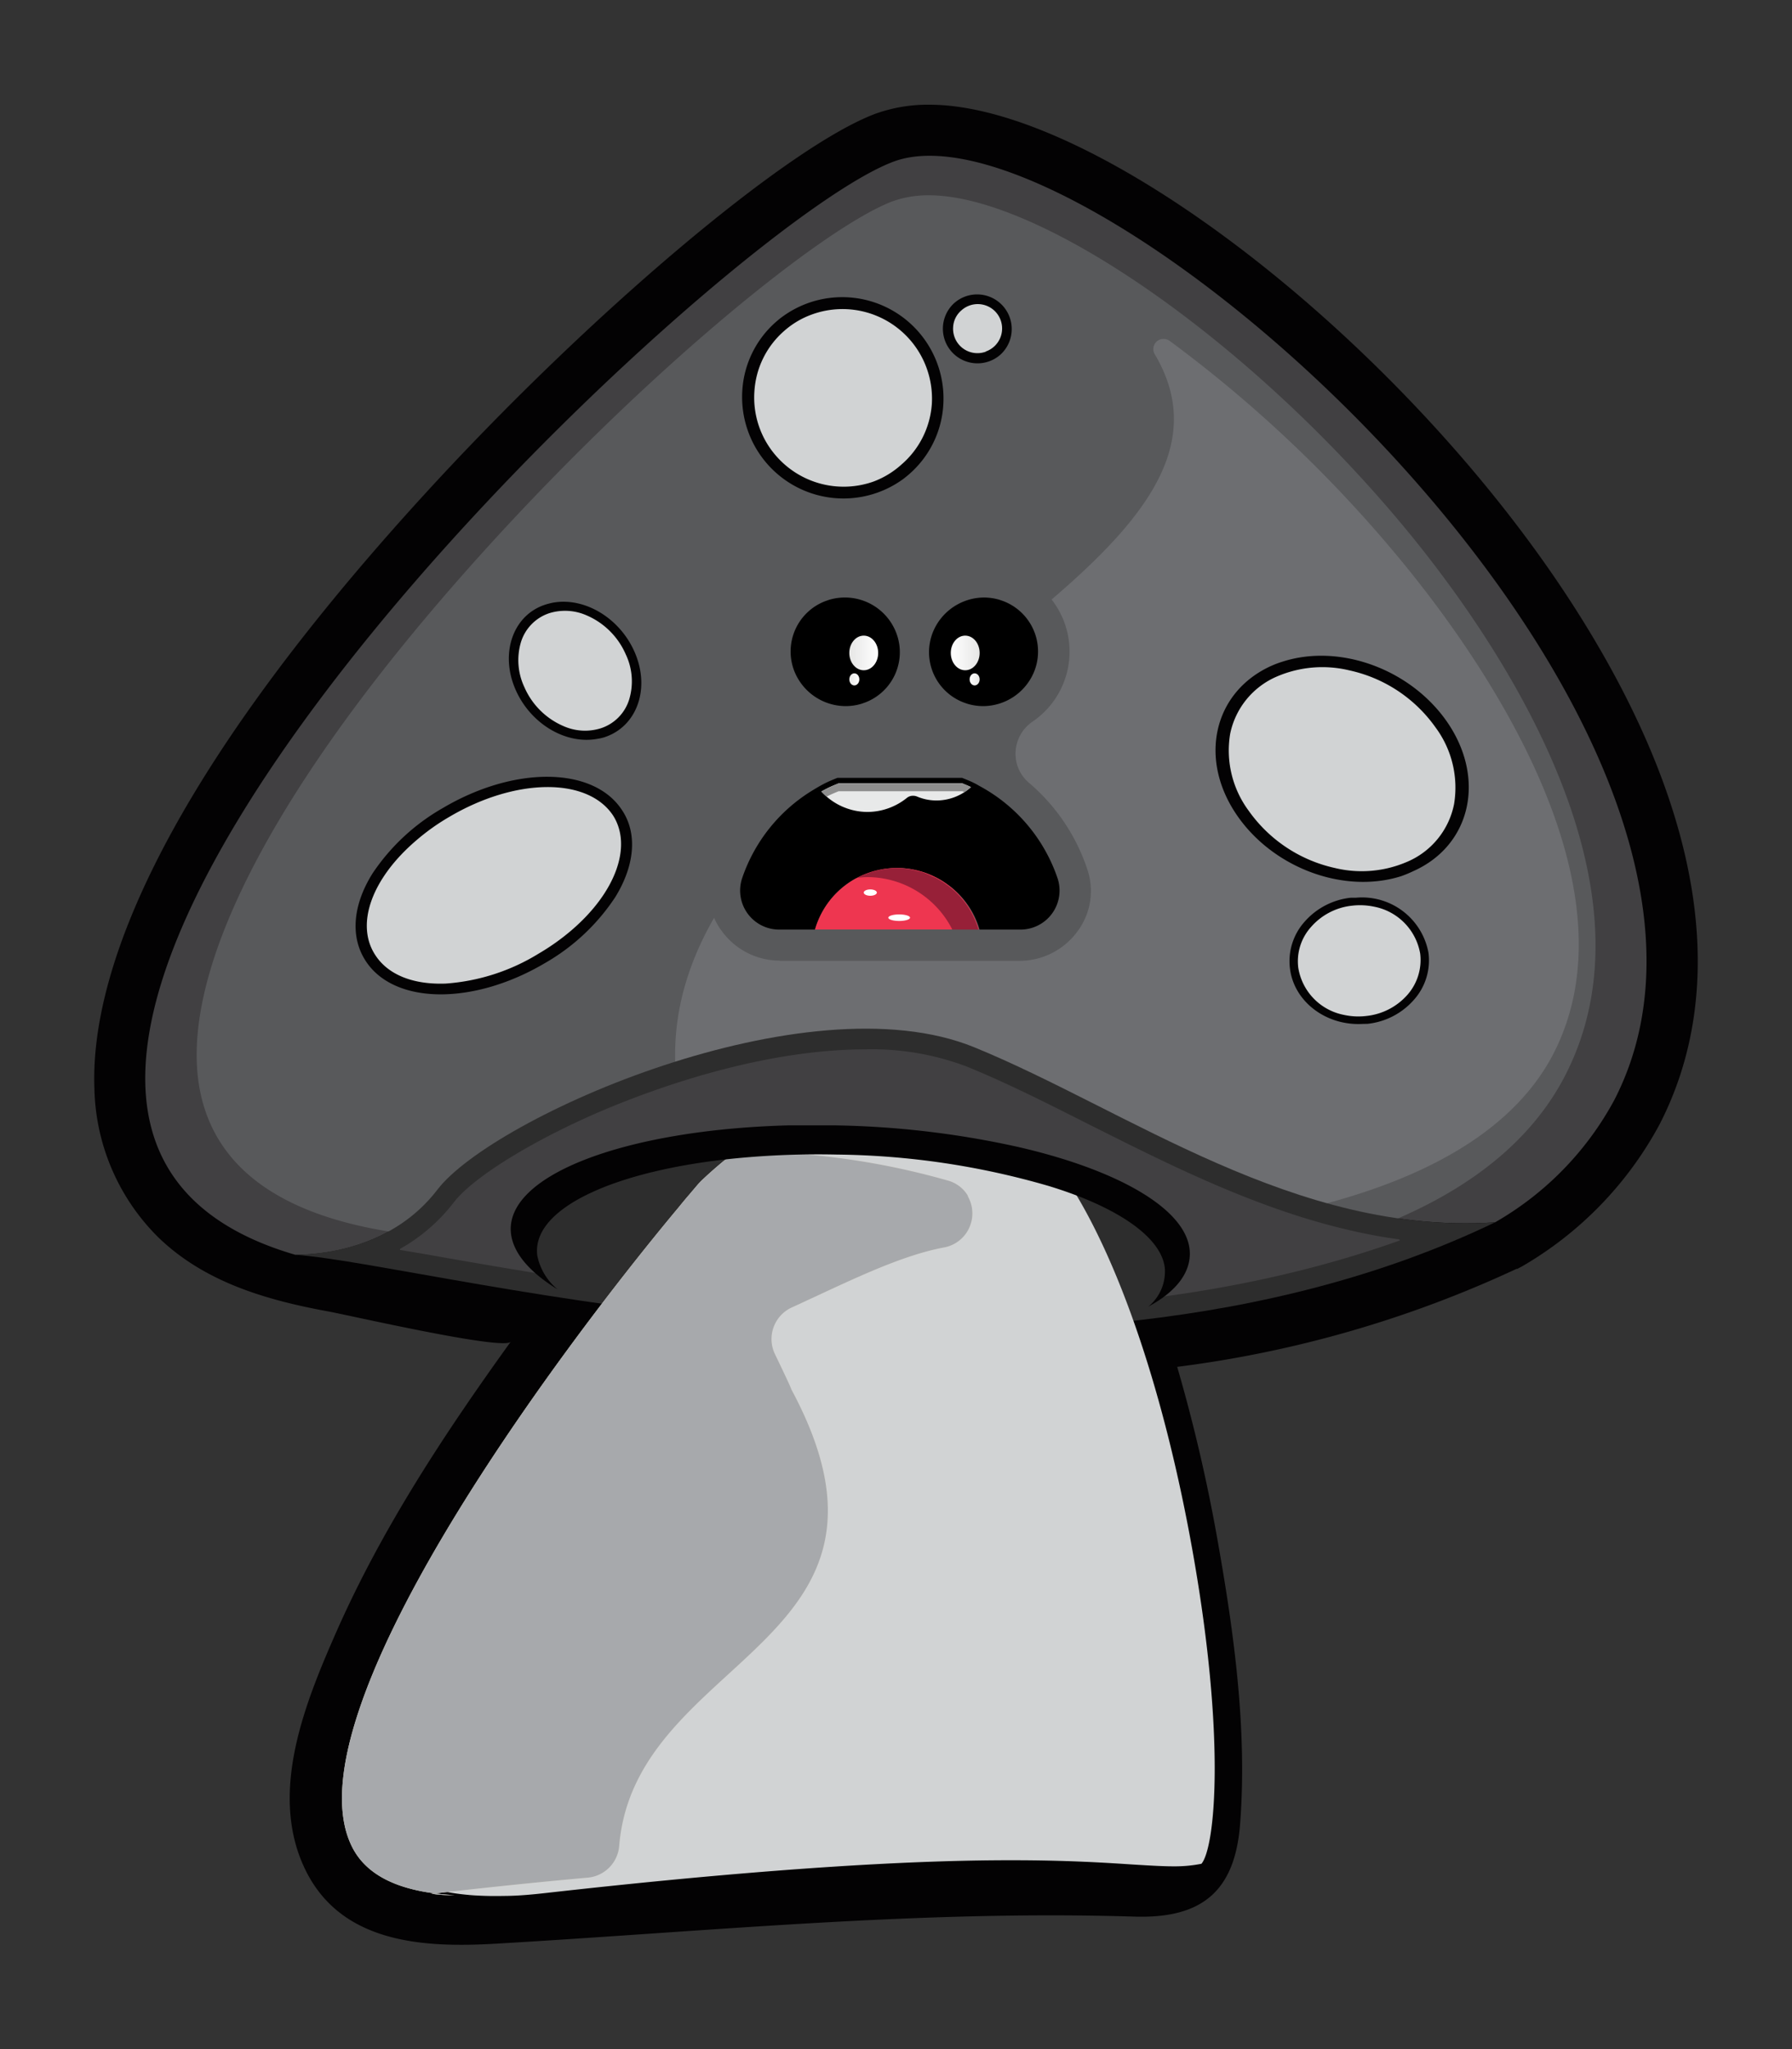 <svg id="Layer_1" data-name="Layer 1" xmlns="http://www.w3.org/2000/svg" xmlns:xlink="http://www.w3.org/1999/xlink" viewBox="0 0 175 200"><rect x="0" y="0" width="175" height="200" fill="#333333" stroke="none"/><defs><style>.cls-1{fill:#030203;}.cls-2{fill:#414042;}.cls-3{fill:#58595b;}.cls-4{fill:#6d6e71;}.cls-5{fill:#2d2d2d;}.cls-6{fill:#d1d3d4;}.cls-7{fill:#ded8c8;}.cls-8{fill:#a7a9ac;}.cls-9{fill:url(#linear-gradient);}.cls-10{fill:url(#linear-gradient-2);}.cls-11{fill:url(#linear-gradient-3);}.cls-12{fill:url(#linear-gradient-4);}.cls-13{fill:#ee3650;}.cls-14{fill:#e8e9e9;}.cls-15{fill:#8e8e8e;}.cls-16{fill:#972038;}.cls-17{fill:#fff;}</style><linearGradient id="linear-gradient" x1="82.94" y1="63.73" x2="85.76" y2="63.73" gradientUnits="userSpaceOnUse"><stop offset="0" stop-color="#e6e6e5"/><stop offset="1" stop-color="#fff"/></linearGradient><linearGradient id="linear-gradient-2" x1="82.94" y1="66.31" x2="83.92" y2="66.31" xlink:href="#linear-gradient"/><linearGradient id="linear-gradient-3" x1="-197.13" y1="63.73" x2="-194.31" y2="63.73" gradientTransform="matrix(-1, 0, 0, 1, -101.46, 0)" xlink:href="#linear-gradient"/><linearGradient id="linear-gradient-4" x1="-197.13" y1="66.31" x2="-196.15" y2="66.31" gradientTransform="matrix(-1, 0, 0, 1, -101.46, 0)" xlink:href="#linear-gradient"/></defs><path class="cls-1" d="M155,61.27c-16-26.24-47.22-51.05-64.25-51.05a15.08,15.08,0,0,0-5.28.89C76.85,14.35,57.4,30.77,41.24,48.48,14.11,78.22,8.85,96.3,9.22,106.24a21.05,21.05,0,0,0,6.26,14.55C20,125.15,26,126.89,32.05,128c1.9.34,17.18,3.86,17.83,2.95-6.43,8.92-12.54,18.17-17,28.25-3.06,6.94-6.64,15.68-3.15,23.11s11.7,7.81,18.71,7.4c21-1.22,41.36-3.29,62.37-2.64,6.42.19,9.77-2.34,10.29-9,.71-9.08-.56-18.49-2.14-27.41a160.34,160.34,0,0,0-4-17.25,111.49,111.49,0,0,0,33.13-9.56l.09,0,.1-.06.33-.17a35.38,35.38,0,0,0,13.47-13.9C168.81,96.61,166.37,79.88,155,61.27Z"/><path class="cls-2" d="M87.25,15.78C69.18,22.54-20.52,108.09,28.83,122.47c3.16,0,9.68-.86,13.89-6.36,5.44-7.1,36-20.6,52.43-13.89,15,6.15,31.32,18.38,50.86,17.08a30.37,30.37,0,0,0,11.63-11.92C176.34,71.14,106.58,8.55,87.25,15.78Z"/><path class="cls-3" d="M94.35,125.58a300.47,300.47,0,0,1-49.94-4.71c-15.17-.83-23.58-5.91-25-15.1C17.65,94.18,27.31,76,46.62,54.49,63.08,36.18,80.51,22.14,87.21,19.63l.43-.14a10.52,10.52,0,0,1,3.06-.43c10.86,0,31.13,14.08,46.15,32.05,8.14,9.73,26,34.45,16,53.86-3.78,7.34-11.37,12.8-22.55,16.23l0,0C120.76,124.11,108.7,125.58,94.35,125.58Z"/><path class="cls-4" d="M97.51,120.93c-8,0-16.62-.46-25.76-1.36a1,1,0,0,1-.75-.48c-14.62-24,5.29-39.66,22.86-53.45,13.67-10.73,25.48-20,18.91-31.06a1,1,0,0,1,.18-1.24,1,1,0,0,1,.67-.26,1,1,0,0,1,.59.18A126.92,126.92,0,0,1,136.3,54.08c7.54,9,24.13,31.83,15.4,48.77-3.2,6.19-9.86,10.88-19.81,13.93C122.93,119.54,111.36,120.93,97.51,120.93Z"/><path class="cls-5" d="M95.15,102.22c-16.42-6.71-47,6.79-52.43,13.89-4.21,5.5-10.73,6.31-13.89,6.36,14.08,1,73.15,18,117.18-3.17C126.47,120.6,110.19,108.37,95.15,102.22Z"/><path class="cls-2" d="M92.71,127.89c-20.17,0-38.95-3.32-51.37-5.51L39.06,122v-.1a17.3,17.3,0,0,0,5.26-4.55c2-2.59,8.37-6.45,15.54-9.38,5.06-2.07,15-5.55,24.69-5.55a26.12,26.12,0,0,1,9.86,1.68c3.91,1.59,7.88,3.6,12.08,5.72,9,4.51,19.08,9.63,30.15,11.15l.07.1C124.07,125.59,109.28,127.89,92.71,127.89Z"/><path class="cls-5" d="M112.05,119.43A83.53,83.53,0,0,0,99,114.19c-4.62-1.25-9.27-1.23-14-1.51-4.39-.26-8.72-1.32-13.13-1-4.93.4-9.72,1.94-14.47,3.21a6.13,6.13,0,0,0-3,2.28c-2.88,3.12-3.48,8.63,2.58,9.21,9,.86,17.51-.11,26.23.58,8.92.71,17.4,2.6,26.37,1.61C113.85,128.13,117,121.73,112.05,119.43Z"/><path class="cls-6" d="M116.48,151.49c-2.7-15.22-7.06-28.14-12-35.88a73.76,73.76,0,0,0-20.8-3.24,80.21,80.21,0,0,0-9.87.38,36.87,36.87,0,0,0-3.11,2.73C59.07,129,30.36,166.73,36.68,180.14c1.6,3.41,5.81,5.06,12.51,4.91,1.32,0,2.74-.13,4.24-.3,16.29-1.83,29.95-2.89,40.6-3.13,8.2-.18,13,.13,16.55.36,1.79.11,3.21.2,4.42.18a13.1,13.1,0,0,0,2.33-.25C118.65,180.34,119.74,169.85,116.48,151.49Z"/><path class="cls-7" d="M42.12,184.83l.67-.06q7.74-.89,14.68-1.51a3.39,3.39,0,0,0,3-3.1c1.54-18.68,30.25-19.58,16.8-44.57,0-.09-.63-1.43-1.59-3.42a3.39,3.39,0,0,1,1.63-4.55c5.23-2.39,10.35-5,14.81-5.85a3.38,3.38,0,0,0,2.4-5l0-.06a3.28,3.28,0,0,0-1.87-1.46,73.64,73.64,0,0,0-17.21-2.78c.93,0,1.88-.08,2.85-.09-1.06,0-2.09.05-3.11.1l-.67,0c-.7,0-1.4.09-2.09.15a3.35,3.35,0,0,0-1.85.77c-1.1.92-1.87,1.64-2.17,1.94l-.2.21-.9,1.06c-.33.38-.67.79-1,1.2l0,0h0c-12.62,15.1-38,49.58-32,62.28,1.4,3,4.78,4.6,10.07,4.88Q43.16,185,42.12,184.83Z"/><path class="cls-8" d="M42.12,184.83l.67-.06q7.74-.89,14.68-1.51a3.39,3.39,0,0,0,3-3.1c1.54-18.68,30.25-19.58,16.8-44.57,0-.09-.63-1.43-1.59-3.42a3.39,3.39,0,0,1,1.63-4.55c5.23-2.39,10.35-5,14.81-5.85a3.38,3.38,0,0,0,2.4-5l0-.06a3.28,3.28,0,0,0-1.87-1.46,73.64,73.64,0,0,0-17.21-2.78c.93,0,1.88-.08,2.85-.09-1.06,0-2.09.05-3.11.1l-.67,0c-.7,0-1.4.09-2.09.15a3.35,3.35,0,0,0-1.85.77c-1.1.92-1.87,1.64-2.17,1.94l-.2.21-.9,1.06c-.33.38-.67.79-1,1.2l0,0h0c-12.62,15.1-38,49.58-32,62.28,1.4,3,4.78,4.6,10.07,4.88Q43.16,185,42.12,184.83Z"/><path class="cls-7" d="M45.39,185.07l-1.07,0Z"/><path class="cls-7" d="M46.76,185.07c-.42,0-.84,0-1.24,0C45.92,185.08,46.34,185.08,46.76,185.07Z"/><path class="cls-1" d="M116.16,121.85c-.53-4-7.21-7.73-16.81-9.92a88.9,88.9,0,0,0-17.8-2.09c-1.55,0-3.07,0-4.56,0-16,.43-27.83,4.9-27.08,10.63.26,1.92,1.89,3.75,4.56,5.39a5.73,5.73,0,0,1-2-3.31c-.6-4.61,7.58-8.34,19.47-9.5a83.3,83.3,0,0,1,9.8-.36,76.82,76.82,0,0,1,20.65,3.06c6.59,2,11,4.93,11.36,8a4.42,4.42,0,0,1-1.61,3.78C115,126,116.44,124,116.16,121.85Z"/><path class="cls-1" d="M60.08,87.57A20.31,20.31,0,0,1,53.22,94c-7,4.14-14.7,4.06-17.49-.18-1.54-2.33-1.3-5.46.65-8.57a20.4,20.4,0,0,1,6.86-6.38c7-4.14,14.7-4.06,17.49.18C62.27,81.33,62,84.46,60.08,87.57Z"/><path class="cls-6" d="M55.82,90.79a22,22,0,0,1-3.19,2.27A20,20,0,0,1,43.53,96c-3.17.12-5.61-.85-6.86-2.75-2-3-.38-7.51,4-11.24a21.29,21.29,0,0,1,3.19-2.27c6.48-3.83,13.5-3.9,16-.16C61.76,82.54,60.17,87.06,55.82,90.79Z"/><path class="cls-1" d="M133.05,99.94c-3.54.19-6.65-2.16-7.07-5.35A5.77,5.77,0,0,1,127.37,90a7,7,0,0,1,4.55-2.38l.5,0A6.59,6.59,0,0,1,139.5,93a5.77,5.77,0,0,1-1.4,4.56,7,7,0,0,1-4.55,2.37Z"/><path class="cls-6" d="M131.26,99.06a5.59,5.59,0,0,1-4.47-4.57,5,5,0,0,1,1.23-4,6.18,6.18,0,0,1,4-2.09,6.7,6.7,0,0,1,2.19.1,5.64,5.64,0,0,1,4.48,4.58,5.14,5.14,0,0,1-1.23,4,6.21,6.21,0,0,1-4,2.08A6.5,6.5,0,0,1,131.26,99.06Z"/><path class="cls-1" d="M97.47,34.8a3.38,3.38,0,0,1-4.26-5.24l.2-.16a3.38,3.38,0,0,1,4.26,5.24Z"/><path class="cls-6" d="M96.26,34.33a2.38,2.38,0,0,1-3.18-2.4,2.29,2.29,0,0,1,.79-1.62,2.38,2.38,0,1,1,2.39,4Z"/><path class="cls-1" d="M88.25,46.72a9.9,9.9,0,0,1-15.76-8.57A9.68,9.68,0,0,1,75.8,31.4c.19-.16.37-.32.57-.46A9.89,9.89,0,0,1,92.12,39.5a9.72,9.72,0,0,1-3.31,6.76C88.63,46.42,88.44,46.57,88.25,46.72Z"/><path class="cls-6" d="M85.31,47a8.74,8.74,0,0,1-9.49-2.47,8.65,8.65,0,0,1-2.15-6.29,8.51,8.51,0,0,1,2.91-5.94,8.34,8.34,0,0,1,2.72-1.61A8.74,8.74,0,0,1,91,39.43,8.59,8.59,0,0,1,88,45.37,8.49,8.49,0,0,1,85.31,47Z"/><path class="cls-1" d="M136.83,85.52c-5.58,1.76-12.45-.78-16-5.9C117,74.1,118.49,67.56,124.13,65a9.83,9.83,0,0,1,1.18-.44c5.57-1.76,12.45.77,16,5.89,3.82,5.52,2.35,12.07-3.3,14.58A11.78,11.78,0,0,1,136.83,85.52Z"/><path class="cls-6" d="M130.36,84.72a14,14,0,0,1-8.42-5.59,9.88,9.88,0,0,1-1.81-7.49A7.78,7.78,0,0,1,124.77,66a11.24,11.24,0,0,1,7-.57A13.94,13.94,0,0,1,140.19,71,9.86,9.86,0,0,1,142,78.48a7.76,7.76,0,0,1-4.64,5.66A11.17,11.17,0,0,1,130.36,84.72Z"/><path class="cls-1" d="M58.36,72.11c-3.1.59-6.54-1.46-8-4.77C48.78,63.77,50.1,60,53.3,59c.22-.07.44-.12.66-.17,3.1-.58,6.54,1.47,8,4.78,1.58,3.57.26,7.31-2.94,8.35A4.54,4.54,0,0,1,58.36,72.11Z"/><path class="cls-6" d="M55.05,70.88a7.3,7.3,0,0,1-3.84-3.81,6.17,6.17,0,0,1-.34-4.38,4.31,4.31,0,0,1,2.8-2.85,5.21,5.21,0,0,1,3.61.22,7.31,7.31,0,0,1,3.83,3.81,6.12,6.12,0,0,1,.34,4.38,4.28,4.28,0,0,1-2.8,2.84A5.18,5.18,0,0,1,55.05,70.88Z"/><path class="cls-3" d="M76.15,93.76a7,7,0,0,1-5.63-2.84,6.58,6.58,0,0,1-1-6.07,18.88,18.88,0,0,1,6.91-9.41,3.74,3.74,0,0,0,.35-5.79,8.19,8.19,0,0,1-2.08-3,8.29,8.29,0,0,1,4.75-10.77l.59-.2a8.26,8.26,0,0,1,2.43-.36,8.43,8.43,0,0,1,4.69,1.43,3.86,3.86,0,0,0,4.26,0,8.4,8.4,0,0,1,7.12-1.07l.55.19a8.26,8.26,0,0,1,1.72,14.58,3.79,3.79,0,0,0-1.63,2.9,3.7,3.7,0,0,0,1.31,3.06,18.88,18.88,0,0,1,5.7,8.46,6.58,6.58,0,0,1-1,6.08,7,7,0,0,1-5.62,2.83H76.15Z"/><path d="M103.3,85.79a16.1,16.1,0,0,0-7.62-9.06c-.2-.11-.39-.23-.59-.32-.37-.19-.75-.33-1.14-.49H81.78c-.44.18-.89.36-1.31.58s-.74.41-1.1.63a16.08,16.08,0,0,0-6.92,8.66,3.81,3.81,0,0,0,3.7,4.94H79.6a8.26,8.26,0,0,1,4-5h0l.08,0h0a8.28,8.28,0,0,1,1.06-.46l.34-.11A6.66,6.66,0,0,1,86,84.9l.36-.07a8.67,8.67,0,0,1,1.25-.11,7.9,7.9,0,0,1,1.39.12,6.17,6.17,0,0,1,.65.17,4.69,4.69,0,0,1,.67.17,6.74,6.74,0,0,1,.87.38,3.68,3.68,0,0,1,.35.15,7.22,7.22,0,0,1,1,.63l.12.08a8.2,8.2,0,0,1,3,4.31h4A3.81,3.81,0,0,0,103.3,85.79Z"/><path d="M82.58,68.92a5.42,5.42,0,0,1-5-3.39,5.26,5.26,0,0,1,3-6.85l.37-.13a5.37,5.37,0,0,1,6.55,3.16,5.25,5.25,0,0,1-3,6.85l-.37.13A5.37,5.37,0,0,1,82.58,68.92Z"/><ellipse class="cls-9" cx="84.35" cy="63.73" rx="1.41" ry="1.69"/><ellipse class="cls-10" cx="83.43" cy="66.31" rx="0.49" ry="0.59"/><path d="M96,68.92a5.41,5.41,0,0,0,5-3.39,5.26,5.26,0,0,0-3-6.85l-.37-.13a5.3,5.3,0,0,0-1.53-.23,5.42,5.42,0,0,0-5,3.39,5.25,5.25,0,0,0,3,6.85l.37.13A5.37,5.37,0,0,0,96,68.92Z"/><ellipse class="cls-11" cx="94.26" cy="63.73" rx="1.41" ry="1.69"/><ellipse class="cls-12" cx="95.18" cy="66.31" rx="0.49" ry="0.59"/><path class="cls-13" d="M87.59,84.72a8.3,8.3,0,0,0-8,6h16A8.31,8.31,0,0,0,87.59,84.72Z"/><path class="cls-14" d="M84.7,79.25a6.13,6.13,0,0,1-4.49-2l.52-.28c.37-.19.77-.35,1.16-.51h12l.09,0c.29.12.57.23.84.36a5,5,0,0,1-3.37,1.31,4.87,4.87,0,0,1-1.91-.39,1,1,0,0,0-.38-.07.93.93,0,0,0-.6.21A6.18,6.18,0,0,1,84.7,79.25Z"/><path class="cls-15" d="M80.73,77.75c.37-.19.77-.36,1.16-.52h12l.09,0,.21.09a5.05,5.05,0,0,0,.63-.49c-.27-.13-.55-.24-.84-.36l-.09,0h-12c-.39.16-.79.32-1.16.51l-.52.28a5.79,5.79,0,0,0,.51.48Z"/><path class="cls-16" d="M93,90.73h2.55a8.2,8.2,0,0,0-3-4.31l-.12-.08a8.32,8.32,0,0,0-1-.63,3.68,3.68,0,0,0-.35-.15,6.74,6.74,0,0,0-.87-.38,4.69,4.69,0,0,0-.67-.17,6.17,6.17,0,0,0-.65-.17,9,9,0,0,0-1.39-.12,8.67,8.67,0,0,0-1.25.11L86,84.9a8.7,8.7,0,0,0-.88.22l-.34.11a8.28,8.28,0,0,0-1.06.46h0l-.06,0a8.5,8.5,0,0,1,1.14-.08A9.32,9.32,0,0,1,93,90.73Z"/><ellipse class="cls-17" cx="87.81" cy="89.57" rx="1.06" ry="0.32"/><ellipse class="cls-17" cx="84.99" cy="87.12" rx="0.64" ry="0.31"/></svg>